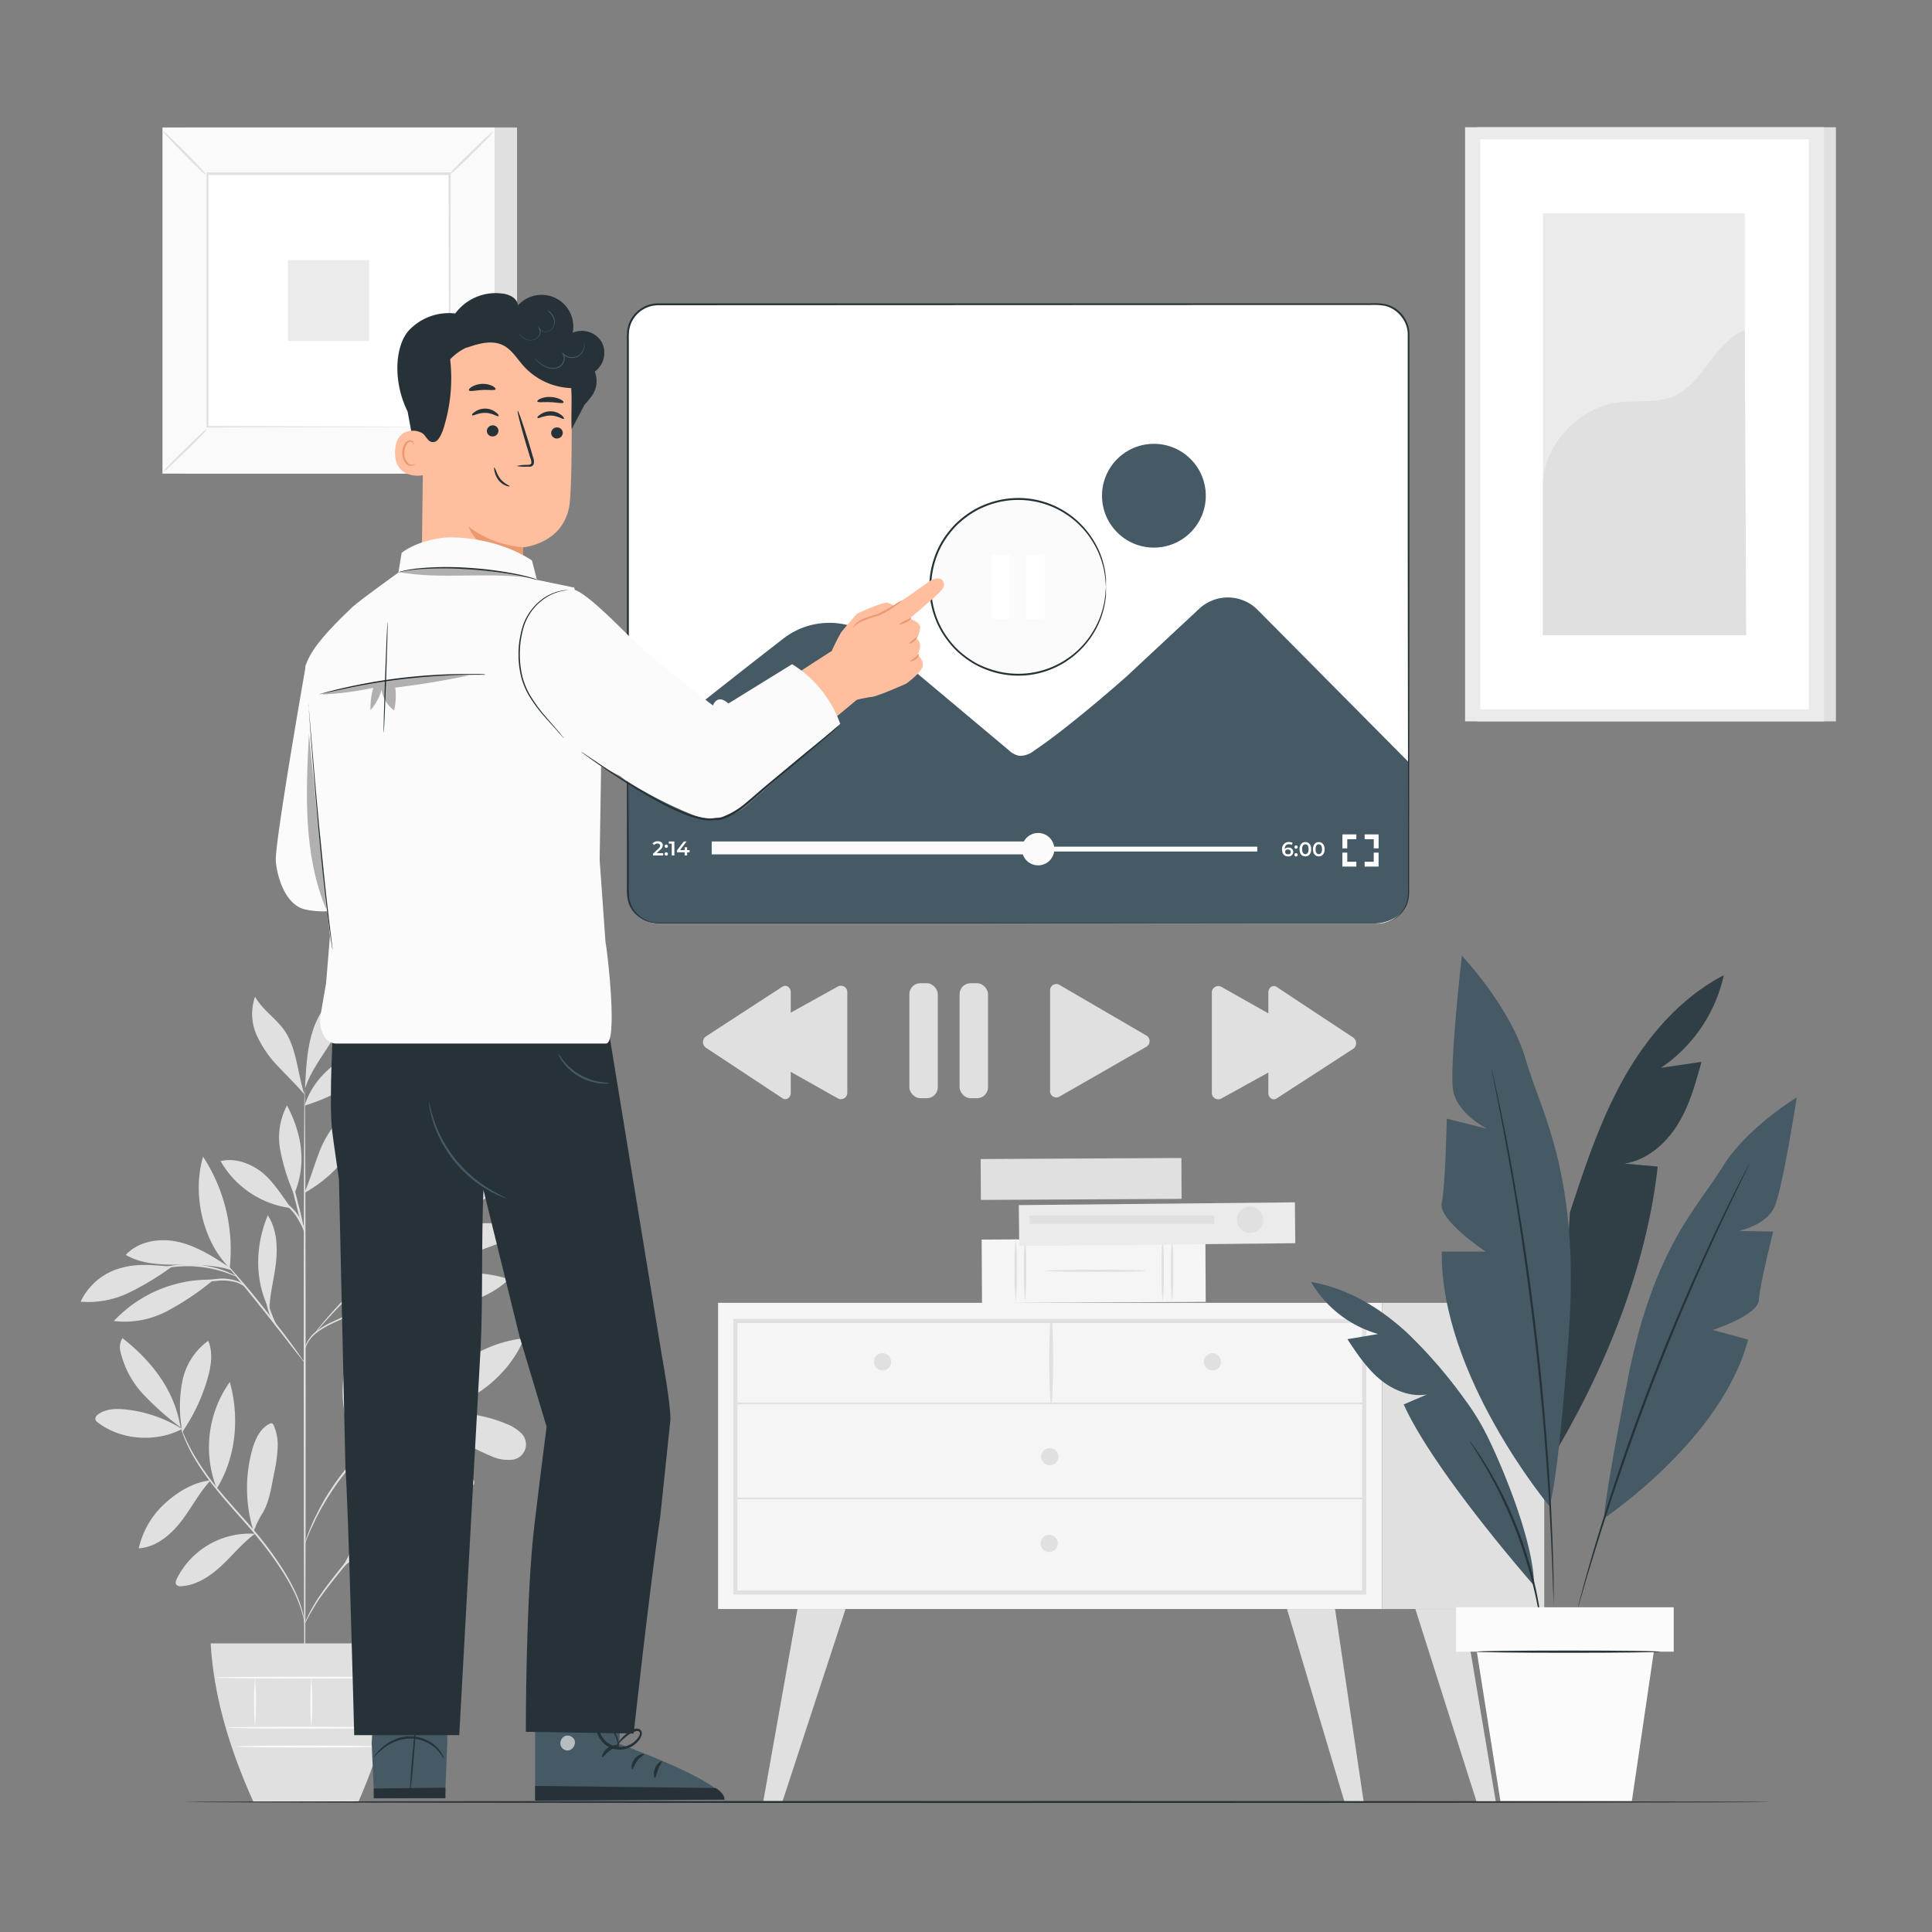 <svg xmlns="http://www.w3.org/2000/svg" viewBox="0 0 500 500"><rect x="0" y="0" width="500" height="500" fill="#808080" stroke="none"/><g id="freepik--background-complete--inject-62"><path d="M271.76,282.36V256.31a1.61,1.61,0,0,1,2.39-1.44L296.69,268a1.68,1.68,0,0,1,0,2.89l-22.54,12.93A1.61,1.61,0,0,1,271.76,282.36Z" style="fill:#e0e0e0"></path><path d="M313.62,282.85v-26a1.66,1.66,0,0,1,2.47-1.45l23.27,13.13a1.65,1.65,0,0,1,0,2.89L316.08,284.3A1.66,1.66,0,0,1,313.62,282.85Z" style="fill:#e0e0e0"></path><path d="M328.25,282.85v-26c0-1.27,1.16-2.07,2.11-1.45l19.87,13.13a1.8,1.8,0,0,1,0,2.89L330.35,284.3C329.41,284.91,328.25,284.11,328.25,282.85Z" style="fill:#e0e0e0"></path><path d="M219.28,256.81v26a1.65,1.65,0,0,1-2.47,1.44l-23.27-13.12a1.65,1.65,0,0,1,0-2.89l23.27-12.92A1.65,1.65,0,0,1,219.28,256.81Z" style="fill:#e0e0e0"></path><path d="M204.65,256.81v26c0,1.27-1.16,2.07-2.11,1.44l-19.88-13.12a1.81,1.81,0,0,1,0-2.89l19.88-12.92C203.49,254.75,204.65,255.54,204.65,256.81Z" style="fill:#e0e0e0"></path><rect x="235.34" y="254.45" width="7.36" height="29.77" rx="2.84" style="fill:#e0e0e0"></rect><rect x="248.34" y="254.45" width="7.36" height="29.77" rx="2.84" style="fill:#e0e0e0"></rect><rect x="382.25" y="32.93" width="92.89" height="153.76" style="fill:#e0e0e0"></rect><rect x="379.16" y="32.93" width="92.89" height="153.76" style="fill:#ebebeb"></rect><rect x="383.12" y="36.05" width="84.98" height="147.52" style="fill:#fff"></rect><rect x="399.3" y="55.22" width="52.25" height="109.18" style="fill:#ebebeb"></rect><path d="M399.3,125.77c-.13-10.2,9.05-20.16,19.14-21.58,4.82-.68,9.94.27,14.44-1.57,8-3.29,10.59-14,18.67-17.13l.37,78.91H399.3Z" style="fill:#e0e0e0"></path><rect x="47.87" y="32.99" width="85.94" height="89.58" style="fill:#e0e0e0"></rect><rect x="42.05" y="32.99" width="85.94" height="89.58" style="fill:#fafafa"></rect><path d="M128,122.6H42V33h86Zm-85.93,0H128V33H42.08Z" style="fill:#e0e0e0"></path><rect x="53.6" y="45.03" width="62.83" height="65.5" style="fill:#fff"></rect><path d="M53.6,111a10.92,10.92,0,0,1-1.55,1.8c-1,1.06-2.41,2.49-4,4s-3,2.94-4.11,3.93a10.67,10.67,0,0,1-1.81,1.51,9.09,9.09,0,0,1,1.54-1.8c1-1.06,2.41-2.49,4-4s3-3,4.11-3.94A9.71,9.71,0,0,1,53.6,111Z" style="fill:#e0e0e0"></path><path d="M116.43,110.8a10,10,0,0,1,1.8,1.55c1.06,1,2.5,2.42,4,4s3,3,3.93,4.1a10.29,10.29,0,0,1,1.52,1.82,10.06,10.06,0,0,1-1.8-1.54c-1.06-1-2.5-2.42-4.06-4s-3-3-3.93-4.11A9.56,9.56,0,0,1,116.43,110.8Z" style="fill:#e0e0e0"></path><path d="M116.26,45.21a10,10,0,0,1,1.55-1.8c1-1.06,2.41-2.5,4-4s3-3,4.11-3.93a9.89,9.89,0,0,1,1.82-1.52,9.91,9.91,0,0,1-1.55,1.8c-1,1.06-2.41,2.49-4,4.06s-3,2.95-4.11,3.93A9.56,9.56,0,0,1,116.26,45.21Z" style="fill:#e0e0e0"></path><path d="M53.43,45.37a10,10,0,0,1-1.8-1.55c-1.06-1-2.5-2.42-4.05-4s-2.95-3-3.93-4.1a9.06,9.06,0,0,1-1.51-1.82,10.53,10.53,0,0,1,1.79,1.55c1.06,1,2.5,2.41,4.06,4s2.95,3,3.93,4.11A9.56,9.56,0,0,1,53.43,45.37Z" style="fill:#e0e0e0"></path><path d="M116.26,110.53s0-.11,0-.32,0-.52,0-.91q0-1.23,0-3.54c0-3.1,0-7.62-.06-13.35,0-11.47-.07-27.81-.12-47.38l.24.25-62.65,0h0l.28-.28c0,24,0,46.53,0,65.5l-.24-.24,45.37.12,12.74.06,3.38,0,.87,0h0l-.84,0-3.33,0-12.69.07-45.52.12h-.24v-.24c0-19,0-41.46,0-65.5v-.28h.29l62.65,0h.24V45c0,19.63-.09,36-.12,47.54,0,5.71,0,10.2-.06,13.29,0,1.52,0,2.68,0,3.49,0,.38,0,.67,0,.89S116.26,110.53,116.26,110.53Z" style="fill:#e0e0e0"></path><rect x="74.53" y="67.3" width="20.97" height="20.97" style="fill:#ebebeb"></rect><rect x="185.84" y="337.17" width="171.82" height="79.24" style="fill:#f5f5f5"></rect><path d="M353.58,412.68H189.78V341.34h163.8Zm-162.73-1.07H352.51v-69.2H190.85Z" style="fill:#e0e0e0"></path><rect x="357.67" y="337.17" width="41.98" height="79.24" style="fill:#e0e0e0"></rect><path d="M190.31,363.42H353a.22.22,0,0,0,0-.44H190.31a.22.22,0,0,0,0,.44Z" style="fill:#e0e0e0"></path><path d="M272.21,363.2a179.82,179.82,0,0,0,.06-21.53.22.22,0,0,0-.44,0,177.76,177.76,0,0,0,.05,21.53.17.17,0,0,0,.33,0Z" style="fill:#e0e0e0"></path><path d="M316,352.44a2.22,2.22,0,1,1-2.22-2.22A2.21,2.21,0,0,1,316,352.44Z" style="fill:#e0e0e0"></path><path d="M230.61,352.44a2.22,2.22,0,1,1-2.22-2.22A2.21,2.21,0,0,1,230.61,352.44Z" style="fill:#e0e0e0"></path><path d="M273.9,377a2.22,2.22,0,1,1-2.22-2.22A2.22,2.22,0,0,1,273.9,377Z" style="fill:#e0e0e0"></path><polygon points="206.39 416.41 197.54 466.16 202.52 466.16 218.83 416.41 206.39 416.41" style="fill:#e0e0e0"></polygon><polygon points="345.51 416.41 352.91 466.25 347.93 466.25 333.07 416.41 345.51 416.41" style="fill:#e0e0e0"></polygon><polygon points="378.73 416.41 387.11 466.25 382.13 466.25 366.29 416.41 378.73 416.41" style="fill:#e0e0e0"></polygon><path d="M273.75,399.43a2.22,2.22,0,1,1-2.22-2.21A2.22,2.22,0,0,1,273.75,399.43Z" style="fill:#e0e0e0"></path><path d="M190.31,388H353a.22.22,0,0,0,0-.43H190.31a.22.22,0,0,0,0,.43Z" style="fill:#e0e0e0"></path><rect x="274.52" y="279.15" width="10.58" height="51.95" transform="translate(583.45 23.71) rotate(89.7)" style="fill:#e0e0e0"></rect><rect x="274.84" y="299.93" width="16.43" height="57.9" transform="translate(610.44 44.09) rotate(89.7)" style="fill:#f5f5f5"></rect><path d="M300.9,336.83a59.45,59.45,0,0,1-.28-8.21,59.54,59.54,0,0,1,.28-8.22,61.49,61.49,0,0,1,.28,8.22A61.4,61.4,0,0,1,300.9,336.83Z" style="fill:#e0e0e0"></path><path d="M303.33,336.83a59.45,59.45,0,0,1-.28-8.21,59.54,59.54,0,0,1,.28-8.22,61.49,61.49,0,0,1,.28,8.22A61.4,61.4,0,0,1,303.33,336.83Z" style="fill:#e0e0e0"></path><path d="M262.86,336.83a61.4,61.4,0,0,1-.28-8.21,61.49,61.49,0,0,1,.28-8.22,59.54,59.54,0,0,1,.28,8.22A59.45,59.45,0,0,1,262.86,336.83Z" style="fill:#e0e0e0"></path><path d="M265.29,336.83a61.4,61.4,0,0,1-.28-8.21,61.49,61.49,0,0,1,.28-8.22,59.54,59.54,0,0,1,.28,8.22A59.45,59.45,0,0,1,265.29,336.83Z" style="fill:#e0e0e0"></path><path d="M270.6,328.88c0-.16,5.84-.28,13-.28s13,.12,13,.28-5.84.29-13,.29S270.6,329,270.6,328.88Z" style="fill:#e0e0e0"></path><rect x="292.75" y="279.6" width="10.58" height="71.45" transform="matrix(0.01, 1, -1, 0.01, 611.79, 15.62)" style="fill:#ebebeb"></rect><path d="M323.57,319.11a3.42,3.42,0,1,1,3.37-3.42A3.4,3.4,0,0,1,323.57,319.11Z" style="fill:#e0e0e0"></path><rect x="289.31" y="291.77" width="2.11" height="47.83" transform="translate(606.05 25.32) rotate(90)" style="fill:#e0e0e0"></rect><path d="M47.13,369.83a34.32,34.32,0,0,0-14.74-5.07c-2.41-.25-5-.18-7,1.28a1.44,1.44,0,0,0-.72,1.27,1.54,1.54,0,0,0,.69.87c6,4.58,15.06,5.16,21.74,1.65" style="fill:#e0e0e0"></path><path d="M46.75,369.41A72.21,72.21,0,0,1,37.23,361a24.08,24.08,0,0,1-6-11,4.42,4.42,0,0,1,.47-3.69c7.58,5.92,13.54,13.59,15,23.1" style="fill:#e0e0e0"></path><path d="M47.05,369.77a34.26,34.26,0,0,1,.18-12.49A16.92,16.92,0,0,1,53.88,347c1.32,3.07.75,6.6-.17,9.8a47.75,47.75,0,0,1-6.6,13.9" style="fill:#e0e0e0"></path><path d="M54.49,383.1c-4.52.55-8.45,2.93-11.82,6a22.38,22.38,0,0,0-6.76,11.61c4.43-.28,8.19-3.4,10.91-6.9s4.61-7.34,7.61-10.62" style="fill:#e0e0e0"></path><path d="M56.1,385.23a29.18,29.18,0,0,1,3.37-27.57c2.57,9.15,1.63,19.49-3.37,27.57" style="fill:#e0e0e0"></path><path d="M65.93,396.94a21.07,21.07,0,0,0-20.15,11.6c-.25.5-.47,1.13-.14,1.58a1.5,1.5,0,0,0,1.34.39c4-.26,7.49-2.65,10.4-5.37s5.43-5.86,8.64-8.22" style="fill:#e0e0e0"></path><path d="M65.62,396.3a37.58,37.58,0,0,1-.38-21c.74-2.7,2-5.54,4.48-6.81a.92.92,0,0,1,.68-.12.9.9,0,0,1,.44.5,12.78,12.78,0,0,1,1,6A38.16,38.16,0,0,1,71,381c-.79,3.72-1.21,7.72-3.25,10.93a22.16,22.16,0,0,0-1.29,2.4c-.39.82-.39,1.11-.75,1.75" style="fill:#e0e0e0"></path><path d="M91.63,400.17c-1.92-7.33.12-16.22,4.74-22.23.34-.44.79-.91,1.35-.86.85.08,1.07,1.21,1,2.07a40.06,40.06,0,0,1-7.12,21" style="fill:#e0e0e0"></path><path d="M94,401.78a32.36,32.36,0,0,0,26.53-5.4,21.48,21.48,0,0,0-14.36-1.76c-4.8,1.1-9.18,3.24-12.17,7.16" style="fill:#e0e0e0"></path><path d="M96,396.9c5-8.14,14.55-13.45,24.08-13.93-1.1,3.88-4.28,6.89-7.88,8.71s-7.6,2.61-11.56,3.38c-1.54.3-3.65.63-4.64,1.84" style="fill:#e0e0e0"></path><path d="M92.13,373.21a70.06,70.06,0,0,0,3.08-14.1c.37-4.81-.32-9.83-2.81-13.95-4.66,9-5.13,19.55-.41,28.53" style="fill:#e0e0e0"></path><path d="M107.82,365.28c5.45-9.9,16.56-17.81,27.81-18.92-4.34,10.8-16.17,19.15-27.81,18.92" style="fill:#e0e0e0"></path><path d="M104.39,367.22c8.13,1.24,15,6.43,22.64,9.58a10.29,10.29,0,0,0,5.12,1,4,4,0,0,0,2.51-7.09,10.81,10.81,0,0,0-3.72-2.26c-8.27-3.44-17.14-3.53-25.85-1.44" style="fill:#e0e0e0"></path><path d="M99.69,372.92c1.84.53,2.46,1.48,3.92,2.72a42.26,42.26,0,0,0,17.17,8.82c.66.16,1.52.23,1.85-.36s-.08-1.15-.45-1.61a23.67,23.67,0,0,0-10.37-7c-4-1.47-7.39-3.25-12.12-2.87" style="fill:#e0e0e0"></path><path d="M94.38,338.49A32.49,32.49,0,0,0,119.29,347a1.7,1.7,0,0,0,1.14-.41c.63-.68-.13-1.73-.86-2.3-7.32-5.71-16.2-8.08-25.19-5.77" style="fill:#e0e0e0"></path><path d="M100.67,336.19a34.75,34.75,0,0,1,31.09-5.13A24.68,24.68,0,0,1,117,337.57a46.82,46.82,0,0,1-16.28-1.38" style="fill:#e0e0e0"></path><path d="M98.17,320.37c-.72-7.31-.25-13.08-.76-20.43,0-.58-.17-1.29-.72-1.5-.76-.3-1.4.64-1.65,1.42a23.46,23.46,0,0,0,3.12,20.35" style="fill:#e0e0e0"></path><path d="M97.64,321.18a43,43,0,0,0,12.12-11.77c2.39-3.27,4.41-7.2,3.86-11.21a11.58,11.58,0,0,0-8.74,4.34,24.4,24.4,0,0,0-4.45,9c-1,3.21-1.65,6.52-2.79,9.68" style="fill:#e0e0e0"></path><path d="M109.54,317.87a97.54,97.54,0,0,0,29.81-17.57c-3.56-1.43-7.64-.58-11.2.86a35.27,35.27,0,0,0-18.76,16.64" style="fill:#e0e0e0"></path><path d="M101,325.18c5.5.6,11.09,1,16.55.08s10.44-3,15.45-5.13a1.83,1.83,0,0,0,1-.8,1.2,1.2,0,0,0-.37-1.32,3.21,3.21,0,0,0-1.32-.62c-5.45-1.52-11.34-.81-16.7,1A78,78,0,0,0,101,325.18" style="fill:#e0e0e0"></path><path d="M69.57,338.74c-3.75-7.57-3.51-16.42-.27-24.23,2.29,3.48,2.57,7.91,2.15,12.05s-1.68,8.4-1.76,12.56" style="fill:#e0e0e0"></path><path d="M54.58,331.18a33.82,33.82,0,0,0-25.12,10.7,23.48,23.48,0,0,0,13.75-2.55A69.69,69.69,0,0,0,55,331.44" style="fill:#e0e0e0"></path><path d="M44.49,327.81c-4.58-.37-9-.94-13.4.41a16.1,16.1,0,0,0-10.22,8.66,24.17,24.17,0,0,0,12.57-2.37,72.44,72.44,0,0,0,11.05-6.7" style="fill:#e0e0e0"></path><path d="M59.42,328c-4.12-2.7-8.36-5.45-13.16-6.57s-10.37-.29-13.72,3.33c3.89,2.28,8.61,2.55,13.11,2.54s10-.05,14.29,1.45" style="fill:#e0e0e0"></path><path d="M59.45,328.18c-7.06-6.92-9.73-19.36-6.89-28.83a44,44,0,0,1,6.89,28.83" style="fill:#e0e0e0"></path><path d="M78.84,308.56c1.33-3.09,2.26-6.34,3.45-9.48a27.32,27.32,0,0,1,4.94-8.75A13,13,0,0,1,96,285.81,35.17,35.17,0,0,1,79,308.61" style="fill:#e0e0e0"></path><path d="M75.33,312.65c-2.2-3-4.75-7.14-7.73-9.4s-6.87-3.63-10.51-2.76a24.46,24.46,0,0,0,18.24,12.16" style="fill:#e0e0e0"></path><path d="M76,308.81a52.21,52.21,0,0,1-3.48-11.26,17.62,17.62,0,0,1,1.76-11.46c3.87,7.32,5.12,15.17,1.92,22.81" style="fill:#e0e0e0"></path><path d="M78.87,286.09c2.19-7.25,8.84-12.59,16-15a5.88,5.88,0,0,1,2.8-.42,2.42,2.42,0,0,1,2.07,1.72c.26,1.24-.76,2.34-1.71,3.16a54.41,54.41,0,0,1-19.17,10.58" style="fill:#e0e0e0"></path><path d="M79,280.16c.28-4.68.57-9.42,2.09-13.85s4.46-8.59,8.72-10.53c.73,4.72-1.36,9.42-3.87,13.49s-5.54,7.9-7,12.43" style="fill:#e0e0e0"></path><path d="M78.84,283.38c-1.82-5.29-2-12-5.17-16.61-2.21-3.22-5.76-5.41-7.66-8.82a13.44,13.44,0,0,0,.44,10,29.13,29.13,0,0,0,5.86,8.38c2.34,2.5,4.35,4.38,6.53,7" style="fill:#e0e0e0"></path><path d="M78.87,439.06c-.14,0-.26-35.27-.27-78.76s.1-78.76.24-78.76.26,35.26.27,78.76S79,439.06,78.87,439.06Z" style="fill:#e0e0e0"></path><path d="M109.69,333.42a6.86,6.86,0,0,1-1.33.5l-3.65,1.23c-3.07,1.05-7.3,2.57-11.89,4.45s-8.82,3.53-11.26,5.64a8.19,8.19,0,0,0-2.26,3c-.35.82-.42,1.33-.46,1.32s0-.13,0-.37a5.46,5.46,0,0,1,.26-1A8.1,8.1,0,0,1,81.32,345a19.61,19.61,0,0,1,4.89-3c2-.92,4.12-1.87,6.42-2.81,4.6-1.89,8.86-3.36,12-4.32,1.56-.49,2.83-.84,3.71-1.08A8.16,8.16,0,0,1,109.69,333.42Z" style="fill:#e0e0e0"></path><path d="M119.79,308.61a2.72,2.72,0,0,1-.37.4l-1.13,1.06-4.23,3.84L100,326.43c-5.49,4.88-10.23,9.55-13.52,13.07-1.64,1.75-2.94,3.21-3.82,4.22l-1,1.17c-.23.26-.36.4-.38.39a2,2,0,0,1,.31-.46c.21-.28.52-.7.94-1.23.84-1,2.1-2.55,3.72-4.34a178.61,178.61,0,0,1,13.44-13.2c5.51-4.88,10.52-9.26,14.16-12.41l4.34-3.72,1.19-1A2.77,2.77,0,0,1,119.79,308.61Z" style="fill:#e0e0e0"></path><path d="M94.08,331.4c-.15-.07,1-2.72,2.14-6.06s1.7-6.18,1.84-6.15a20.5,20.5,0,0,1-1.35,6.31A42.75,42.75,0,0,1,95,329.74,7.16,7.16,0,0,1,94.08,331.4Z" style="fill:#e0e0e0"></path><path d="M78.9,352.74a7.55,7.55,0,0,1-.84-1L75.89,349c-1.82-2.35-4.33-5.6-7.15-9.15s-5.42-6.75-7.3-9.05c-.88-1.1-1.62-2-2.21-2.74a7,7,0,0,1-.77-1.05,6.22,6.22,0,0,1,.92.92c.56.61,1.36,1.51,2.34,2.64,2,2.25,4.59,5.4,7.41,9s5.3,6.84,7.05,9.25c.87,1.21,1.57,2.19,2,2.88A5.88,5.88,0,0,1,78.9,352.74Z" style="fill:#e0e0e0"></path><path d="M72.15,344.07a12.28,12.28,0,0,1-2.83-5.3,15.28,15.28,0,0,1-.65-5.35l.23,0c-.1.41-.18.63-.22.62s0-.24,0-.65h.22a24.58,24.58,0,0,0,.9,5.2A39.63,39.63,0,0,0,72.15,344.07Z" style="fill:#e0e0e0"></path><path d="M63.42,333.09a8.84,8.84,0,0,0-2-1.15,13.2,13.2,0,0,0-5.49-.43,34.38,34.38,0,0,0-5.53.89,16.4,16.4,0,0,1-2.27.55,7.87,7.87,0,0,1,2.18-.9A25.36,25.36,0,0,1,55.92,331a12,12,0,0,1,5.66.61A3.43,3.43,0,0,1,63.42,333.09Z" style="fill:#e0e0e0"></path><path d="M61.36,330.43c0,.08-1.16-.46-3-1.1a31.28,31.28,0,0,0-7.56-1.55,30.64,30.64,0,0,0-7.7.39c-2,.35-3.14.71-3.16.63s.27-.16.8-.34a19.72,19.72,0,0,1,2.29-.65A27.05,27.05,0,0,1,58.45,329a20.28,20.28,0,0,1,2.16,1A3.23,3.23,0,0,1,61.36,330.43Z" style="fill:#e0e0e0"></path><path d="M78.84,319.19a61.41,61.41,0,0,1-2.21-7.67,63.85,63.85,0,0,1-1.72-7.8,60.77,60.77,0,0,1,2.21,7.67A63,63,0,0,1,78.84,319.19Z" style="fill:#e0e0e0"></path><path d="M79,319.19a37,37,0,0,0-2.45-4.6,20.67,20.67,0,0,0-3.6-3.71,3.27,3.27,0,0,1,1.39.71A11.57,11.57,0,0,1,77,314.3,10.25,10.25,0,0,1,79,319.19Z" style="fill:#e0e0e0"></path><path d="M78.87,420.26c-.05,0-.16-.85-.55-2.34A34.14,34.14,0,0,0,76,411.81c-2.44-5-6.87-11.29-12.5-17.62-2.8-3.18-5.5-6.19-7.8-9.07a62.75,62.75,0,0,1-5.58-8.05,37.27,37.27,0,0,1-2.81-6c-.26-.73-.45-1.31-.56-1.7a2.63,2.63,0,0,1-.14-.61s.3.81.88,2.24a43.93,43.93,0,0,0,2.94,5.86A68,68,0,0,0,56,384.82c2.31,2.85,5,5.84,7.82,9,5.65,6.34,10.07,12.73,12.44,17.79a30.32,30.32,0,0,1,2.23,6.22c.16.76.27,1.36.31,1.77A2.62,2.62,0,0,1,78.87,420.26Z" style="fill:#e0e0e0"></path><path d="M106.72,388.81a16.74,16.74,0,0,1-1.46.82,31,31,0,0,0-3.79,2.5,43.22,43.22,0,0,0-5,4.53c-1.74,1.85-3.54,4-5.37,6.28-3.67,4.6-7.1,8.67-9.16,11.93-1,1.61-1.8,3-2.29,3.92a12.8,12.8,0,0,1-.81,1.47,1.48,1.48,0,0,1,.14-.41c.11-.27.25-.66.49-1.15a37.19,37.19,0,0,1,2.17-4c2-3.33,5.4-7.45,9.06-12.05,1.84-2.3,3.66-4.44,5.43-6.28a40.53,40.53,0,0,1,5.1-4.5,27.48,27.48,0,0,1,3.91-2.39c.48-.24.88-.39,1.14-.5S106.71,388.79,106.72,388.81Z" style="fill:#e0e0e0"></path><path d="M107.26,399a21.3,21.3,0,0,1-3.08.45,40,40,0,0,0-7.32,1.44,22.05,22.05,0,0,0-6.55,3.44c-1.51,1.16-2.22,2.13-2.29,2.07a2.49,2.49,0,0,1,.46-.71,11.35,11.35,0,0,1,1.61-1.64,19.83,19.83,0,0,1,6.62-3.65,33.78,33.78,0,0,1,7.43-1.31A16.54,16.54,0,0,1,107.26,399Z" style="fill:#e0e0e0"></path><path d="M88.92,405.29c-.16-.09,1.23-2.21,2.31-5.07s1.25-5.41,1.43-5.38a4.9,4.9,0,0,1,0,1.66,18,18,0,0,1-.9,3.89A19.1,19.1,0,0,1,89.92,404C89.37,404.83,89,405.33,88.92,405.29Z" style="fill:#e0e0e0"></path><path d="M115.74,361.41a2,2,0,0,1-.49.26l-1.45.66c-.64.27-1.41.62-2.28,1.08s-1.89.91-3,1.55l-1.68,1c-.58.34-1.16.74-1.77,1.12-1.24.75-2.49,1.68-3.81,2.63a65,65,0,0,0-14.68,15.18c-.9,1.36-1.78,2.63-2.49,3.9-.37.63-.74,1.22-1.06,1.81l-.9,1.72c-.6,1.08-1,2.11-1.45,3s-.74,1.66-1,2.31-.45,1.08-.61,1.47a2.59,2.59,0,0,1-.25.5A3.27,3.27,0,0,1,79,399l.52-1.51c.23-.65.52-1.45.92-2.35s.81-1.95,1.39-3l.87-1.75c.31-.6.69-1.2,1-1.83.7-1.29,1.58-2.58,2.48-3.95A62.94,62.94,0,0,1,101,369.28c1.34-.94,2.6-1.86,3.86-2.6.62-.38,1.21-.78,1.8-1.11l1.71-.93c1.08-.62,2.11-1.06,3-1.49s1.67-.75,2.32-1l1.49-.57A1.89,1.89,0,0,1,115.74,361.41Z" style="fill:#e0e0e0"></path><path d="M93.7,376.18a3.49,3.49,0,0,1,1.21-1.81,7.64,7.64,0,0,1,4.88-1.87,13.37,13.37,0,0,1,5.14,1,7.34,7.34,0,0,1,1.95.95,12,12,0,0,1-2.07-.61,15.71,15.71,0,0,0-5-.83,7.9,7.9,0,0,0-4.66,1.64A14.18,14.18,0,0,0,93.7,376.18Z" style="fill:#e0e0e0"></path><path d="M90.4,379.58a18.16,18.16,0,0,0,1.39-4.51,17.9,17.9,0,0,0-.31-4.71c.06,0,.33.45.57,1.31a9.37,9.37,0,0,1,.25,3.45,9.09,9.09,0,0,1-1,3.31C90.83,379.21,90.45,379.61,90.4,379.58Z" style="fill:#e0e0e0"></path><path d="M54.52,425.31c.76,13.48,4.82,27.19,11.06,41H92.75c6-13.72,9.74-27.4,10.41-41Z" style="fill:#e0e0e0"></path><path d="M98.75,447.12c0,.14-8.94.26-20,.26s-20-.12-20-.26,9-.25,20-.25S98.75,447,98.75,447.12Z" style="fill:#fafafa"></path><path d="M98.15,452c0,.14-8.39.26-18.73.26S60.7,452.14,60.7,452s8.38-.25,18.72-.25S98.15,451.86,98.15,452Z" style="fill:#fafafa"></path><path d="M66,434.16a75.49,75.49,0,0,1,0,12.52,78.5,78.5,0,0,1,0-12.52Z" style="fill:#fafafa"></path><path d="M80.58,434.16a84.11,84.11,0,0,1,0,13,80.88,80.88,0,0,1,0-13Z" style="fill:#fafafa"></path><path d="M94.24,434.05a87.51,87.51,0,0,1,0,13.22,84.15,84.15,0,0,1,0-13.22Z" style="fill:#fafafa"></path><path d="M102.29,434.16c0,.14-10.49.26-23.42.26s-23.43-.12-23.43-.26,10.49-.25,23.43-.25S102.29,434,102.29,434.16Z" style="fill:#fafafa"></path></g><g id="freepik--Floor--inject-62"><path d="M458.34,466.35c0,.15-91.94.26-205.33.26s-205.35-.11-205.35-.26,91.92-.26,205.35-.26S458.34,466.21,458.34,466.35Z" style="fill:#263238"></path></g><g id="freepik--Screen--inject-62"><rect x="162.47" y="78.76" width="202" height="160.27" rx="7.87" style="fill:#fff"></rect><path d="M325.48,157.84a10.86,10.86,0,0,0-15.11-.31l-18.9,17.61S277,188,267.64,194.26a5.85,5.85,0,0,1-3.8,1.35,5.28,5.28,0,0,1-2.77-1.46l-24.91-20.89-9.08-7.56a19.42,19.42,0,0,0-24.33-.45c-18.63,14.4-40,31.64-40,31.64l-.24,35.53c0,3.64,3.88,6.61,8.7,6.61H355.29c5.07,0,9.18-3.11,9.18-6.94V197.15Z" style="fill:#455a64"></path><circle cx="298.63" cy="128.29" r="13.43" transform="translate(-3.25 248.74) rotate(-45)" style="fill:#455a64"></circle><path d="M356.6,239l.46,0a8.12,8.12,0,0,0,1.36-.21,7.86,7.86,0,0,0,4.39-2.89,7.57,7.57,0,0,0,1.5-3.59,14.07,14.07,0,0,0,.09-2.28c0-.8,0-1.63,0-2.49q0-5.21,0-12c0-18-.05-44-.08-76.19,0-16.08,0-33.7,0-52.61a7.63,7.63,0,0,0-6-7.61,16.34,16.34,0,0,0-3.59-.19h-46L170.36,79a7.64,7.64,0,0,0-7,4.6,7.88,7.88,0,0,0-.56,2.13,20.85,20.85,0,0,0-.06,2.25v57.91c0,23.15,0,45.48,0,66.74V228.4a37.43,37.43,0,0,0,.08,3.84,7.36,7.36,0,0,0,1.39,3.42,7.65,7.65,0,0,0,6.37,3.14l29.32,0,52.61,0,76.19.08,20.71,0,5.39,0c1.21,0,1.83,0,1.83,0l-1.83,0-5.39,0-20.71,0-76.19.09-52.61,0H170.55a8.12,8.12,0,0,1-6.75-3.33,7.84,7.84,0,0,1-1.47-3.63c-.16-1.33-.06-2.59-.09-3.9q0-7.77,0-15.75c0-21.26,0-43.59,0-66.74q0-17.35,0-35.3V88a22.49,22.49,0,0,1,.06-2.31,8.84,8.84,0,0,1,.6-2.27,8.17,8.17,0,0,1,7.49-4.92l138.36,0h46a17,17,0,0,1,3.69.2,8.07,8.07,0,0,1,6.32,8c0,18.91,0,36.53,0,52.61,0,32.16-.06,58.19-.08,76.19q0,6.75,0,12c0,.86,0,1.69,0,2.49a14.39,14.39,0,0,1-.1,2.3,7.89,7.89,0,0,1-6,6.51,6.82,6.82,0,0,1-1.36.18Z" style="fill:#263238"></path><path d="M171.63,220.82v.57H169v-.45l1.44-1.36c.35-.34.41-.55.41-.75s-.23-.53-.67-.53a1,1,0,0,0-.85.38l-.47-.36a1.66,1.66,0,0,1,1.37-.6c.79,0,1.3.4,1.3,1a1.45,1.45,0,0,1-.6,1.14l-1,.92Z" style="fill:#fff"></path><path d="M172,219a.43.43,0,1,1,.43.43A.42.42,0,0,1,172,219Zm0,2a.43.43,0,1,1,.43.43A.42.42,0,0,1,172,221Z" style="fill:#fff"></path><path d="M174.53,217.77v3.62h-.68v-3.06h-.76v-.56Z" style="fill:#fff"></path><path d="M178.47,220.57h-.64v.82h-.65v-.82h-2v-.47l1.79-2.33h.72L176,220h1.19v-.73h.63V220h.64Z" style="fill:#fff"></path><rect x="184.39" y="219.12" width="140.99" height="1.25" style="fill:#fff"></rect><rect x="184.19" y="217.77" width="85.9" height="3.34" style="fill:#FBFBFB"></rect><path d="M272.86,219.75a4.19,4.19,0,1,1-4.19-4.18A4.19,4.19,0,0,1,272.86,219.75Z" style="fill:#FBFBFB"></path><path d="M334.7,220.47a1.2,1.2,0,0,1-1.32,1.17c-1,0-1.57-.63-1.57-1.8a1.71,1.71,0,0,1,1.77-1.92,1.76,1.76,0,0,1,.95.23l-.24.51a1.25,1.25,0,0,0-.69-.18c-.68,0-1.11.43-1.11,1.25h0a1.22,1.22,0,0,1,1-.37A1.13,1.13,0,0,1,334.7,220.47Zm-.65,0c0-.38-.29-.62-.73-.62a.66.66,0,0,0-.73.62c0,.35.27.61.75.61S334.05,220.88,334.05,220.5Z" style="fill:#fff"></path><path d="M335,219.23a.41.41,0,0,1,.42-.43.42.42,0,0,1,.43.43.43.43,0,0,1-.43.43A.42.42,0,0,1,335,219.23Zm0,2a.41.41,0,0,1,.42-.43.42.42,0,0,1,.43.43.43.43,0,0,1-.43.43A.42.42,0,0,1,335,221.2Z" style="fill:#fff"></path><path d="M336.31,219.78c0-1.19.65-1.86,1.51-1.86s1.52.67,1.52,1.86-.65,1.86-1.52,1.86S336.31,221,336.31,219.78Zm2.35,0c0-.87-.34-1.28-.84-1.28s-.83.41-.83,1.28.34,1.28.83,1.28S338.66,220.65,338.66,219.78Z" style="fill:#fff"></path><path d="M339.79,219.78c0-1.19.65-1.86,1.51-1.86s1.52.67,1.52,1.86-.66,1.86-1.52,1.86S339.79,221,339.79,219.78Zm2.35,0c0-.87-.34-1.28-.84-1.28s-.83.41-.83,1.28.34,1.28.83,1.28S342.14,220.65,342.14,219.78Z" style="fill:#fff"></path><polygon points="348.67 219.56 347.42 219.56 347.42 215.94 351.02 215.94 351.02 217.19 348.67 217.19 348.67 219.56" style="fill:#fff"></polygon><polygon points="351.02 224.27 347.41 224.27 347.41 220.66 348.67 220.66 348.67 223.02 351.02 223.02 351.02 224.27" style="fill:#fff"></polygon><polygon points="356.78 224.27 353.17 224.27 353.17 223.02 355.52 223.02 355.52 220.66 356.78 220.66 356.78 224.27" style="fill:#fff"></polygon><polygon points="356.78 219.55 355.53 219.55 355.53 217.19 353.17 217.19 353.17 215.94 356.78 215.94 356.78 219.55" style="fill:#fff"></polygon></g><g id="freepik--Button--inject-62"><circle cx="263.47" cy="151.88" r="22.75" transform="translate(71.62 387.84) rotate(-80.85)" style="fill:#FBFBFB"></circle><path d="M286.23,151.88a1.61,1.61,0,0,1-.05-.37c0-.27-.05-.62-.08-1.08l-.05-.79c0-.29-.1-.61-.15-.95a17.12,17.12,0,0,0-.48-2.34,22,22,0,0,0-2.54-6,22.56,22.56,0,0,0-27.08-9.6,23.78,23.78,0,0,0-2.93,1.3,23.05,23.05,0,0,0-2.76,1.77,25,25,0,0,0-2.55,2.17,26.48,26.48,0,0,0-2.21,2.61,21.86,21.86,0,0,0-3.21,6.2,24.1,24.1,0,0,0-1.16,7.1,23.78,23.78,0,0,0,1.16,7.1,21.61,21.61,0,0,0,3.21,6.2,20.77,20.77,0,0,0,4.76,4.78,23.05,23.05,0,0,0,2.76,1.77A22.3,22.3,0,0,0,255.8,173a22.47,22.47,0,0,0,21.33-3.2,22.35,22.35,0,0,0,5.75-6.4,21.84,21.84,0,0,0,2.54-6,17.12,17.12,0,0,0,.48-2.34c.05-.34.11-.66.15-.95s0-.55.05-.79c0-.46.06-.81.08-1.08a1.49,1.49,0,0,1,.05-.37,3.39,3.39,0,0,1,0,.37q0,.41,0,1.08c0,.24,0,.51,0,.8s-.08.61-.13,1a17.12,17.12,0,0,1-.44,2.37,21.3,21.3,0,0,1-2.48,6.11,22.89,22.89,0,0,1-15.42,10.87,23,23,0,0,1-12.07-1,23.37,23.37,0,0,1-3-1.32,22.88,22.88,0,0,1-2.83-1.8,25.77,25.77,0,0,1-2.61-2.22,25.17,25.17,0,0,1-2.26-2.66,22.22,22.22,0,0,1-3.29-6.34,22.74,22.74,0,0,1,0-14.52,22.09,22.09,0,0,1,3.29-6.34,25.17,25.17,0,0,1,2.26-2.66,25.77,25.77,0,0,1,2.61-2.22,22.88,22.88,0,0,1,2.83-1.8,23.37,23.37,0,0,1,3-1.32,23,23,0,0,1,12.07-1,22.89,22.89,0,0,1,15.42,10.87,21.18,21.18,0,0,1,2.48,6.11,16.85,16.85,0,0,1,.44,2.37c.05.34.1.66.13,1s0,.55,0,.8q0,.67,0,1.08A3.49,3.49,0,0,1,286.23,151.88Z" style="fill:#263238"></path><rect x="256.64" y="143.61" width="4.79" height="16.54" style="fill:#fff"></rect><rect x="265.51" y="143.61" width="4.79" height="16.54" style="fill:#fff"></rect></g><g id="freepik--Plant--inject-62"><path d="M446.1,252.4C435,258.17,426.42,268.1,420.28,279s-10.09,22.93-14,34.84l-3.43,61.43c13-22,23.35-47.95,26.16-73.36l-8.62-.77c5.78-.88,10.63-5.07,13.72-10s4.68-10.69,6.23-16.33l-10.52,1.56A39,39,0,0,0,446.1,252.4Z" style="fill:#455a64"></path><g style="opacity:0.3"><path d="M446.1,252.4C435,258.17,426.42,268.1,420.28,279s-10.09,22.93-14,34.84l-3.43,61.43c13-22,23.35-47.95,26.16-73.36l-8.62-.77c5.78-.88,10.63-5.07,13.72-10s4.68-10.69,6.23-16.33l-10.52,1.56A39,39,0,0,0,446.1,252.4Z"></path></g><path d="M400.92,389.7s-28.12-33.65-27.8-65.79h11.36s-12.33-8.11-11.36-12.65,1.3-21.75,1.3-21.75l10.39,2.6s-7.79-3.9-8.76-10.06,2.27-34.73,2.27-34.73,12.66,13.31,16.55,26.94S409,303.79,406,345.34,400.92,389.7,400.92,389.7Z" style="fill:#455a64"></path><path d="M415.18,392.88s30.46-20.29,37.23-46.2l-9.13-2.48s11.7-3.83,11.9-7.69,3.72-17.77,3.72-17.77l-8.92-.19s7.11-1.42,9.24-6.17S465,284,465,284s-13.09,7.93-19.21,18S428,322.66,421.31,356.71,415.18,392.88,415.18,392.88Z" style="fill:#455a64"></path><path d="M386,276.66a2.24,2.24,0,0,1,.1.35c.07.27.15.61.25,1,.21.95.52,2.29.9,4s.84,3.86,1.34,6.34,1.08,5.29,1.66,8.41c1.2,6.24,2.47,13.7,3.78,22s2.54,17.46,3.67,27.09,1.95,18.84,2.61,27.22,1.09,15.93,1.33,22.29c.16,3.17.23,6,.31,8.57s.13,4.69.14,6.47,0,3.12,0,4.09c0,.45,0,.8,0,1.07a1.41,1.41,0,0,1,0,.36,2,2,0,0,1,0-.36c0-.27,0-.62-.05-1.07,0-1-.08-2.34-.14-4.08s-.13-3.95-.24-6.47-.21-5.39-.4-8.56c-.3-6.35-.8-13.9-1.45-22.27s-1.56-17.56-2.66-27.2-2.38-18.77-3.61-27.07-2.51-15.77-3.67-22c-.54-3.13-1.1-5.95-1.57-8.43s-.89-4.61-1.24-6.35-.61-3.06-.79-4c-.08-.43-.15-.78-.19-1A1.93,1.93,0,0,1,386,276.66Z" style="fill:#263238"></path><path d="M397,410.32s-25.73-29.2-33.72-46.85l6-2.58c-4.37.72-8.85-1.16-12.24-4s-5.88-6.61-8.33-10.31l7.95-1.34a29.54,29.54,0,0,1-17.36-13.45c9.38,1.54,17.86,6.69,24.85,13.13a123.58,123.58,0,0,1,15.06,17.45,60,60,0,0,1,5.85,9.61C389.43,380.91,397,399.59,397,410.32Z" style="fill:#455a64"></path><path d="M452.82,301a1.18,1.18,0,0,1-.12.3l-.39.85-1.56,3.24c-1.38,2.81-3.33,6.88-5.69,11.94-4.74,10.12-11,24.25-17.12,40.14s-11,30.55-14.34,41.22c-1.66,5.34-3,9.67-3.83,12.67-.43,1.46-.78,2.62-1,3.45-.12.36-.21.66-.28.89a1.44,1.44,0,0,1-.12.3,1.21,1.21,0,0,1,.06-.31c.06-.24.13-.54.23-.91.22-.84.52-2,.92-3.48.8-3,2-7.37,3.64-12.73,3.21-10.7,8.05-25.39,14.2-41.31s12.45-30,17.28-40.1c2.42-5,4.42-9.1,5.86-11.87l1.66-3.19c.19-.34.33-.61.45-.83A1.34,1.34,0,0,1,452.82,301Z" style="fill:#263238"></path><path d="M399.2,422.83a2.21,2.21,0,0,1-.13-.54l-.25-1.55c-.2-1.34-.54-3.29-1-5.67s-1.13-5.21-2-8.32-1.94-6.46-3.24-9.94-2.75-6.71-4.14-9.61-2.79-5.44-4-7.54-2.25-3.78-3-4.93l-.83-1.33c-.19-.31-.28-.47-.26-.49a2.3,2.3,0,0,1,.35.43l.93,1.27c.8,1.1,1.88,2.76,3.15,4.84s2.69,4.63,4.15,7.52,2.87,6.15,4.2,9.63,2.37,6.89,3.21,10,1.45,6,1.86,8.38.7,4.36.83,5.72c.06.63.11,1.14.15,1.57A1.77,1.77,0,0,1,399.2,422.83Z" style="fill:#263238"></path><rect x="376.84" y="415.96" width="56.32" height="11.49" style="fill:#FBFBFB"></rect><polygon points="382.2 427.45 388.3 466.09 422.33 466.09 428.01 427.45 382.2 427.45" style="fill:#FBFBFB"></polygon><path d="M429.71,427.45c0,.16-10.66.29-23.8.29s-23.8-.13-23.8-.29,10.66-.29,23.8-.29S429.71,427.29,429.71,427.45Z" style="fill:#263238"></path></g><g id="freepik--Character--inject-62"><path d="M138.49,442.25V466l49-.23c-.35-4.82-27.22-14.45-27.22-14.45l.53-9.11Z" style="fill:#455a64"></path><g style="opacity:0.6"><path d="M146.41,449.21a2.07,2.07,0,0,0-1.34,2.37,1.91,1.91,0,0,0,2.26,1.4,2.18,2.18,0,0,0,1.41-2.52,2,2,0,0,0-2.51-1.19" style="fill:#fff"></path></g><path d="M138.49,466v-3.8l46.75.54s2.44,1.44,2.21,3Z" style="fill:#263238"></path><path d="M160.23,451.82c0,.25-1.2.38-2.35,1.19s-1.77,1.85-2,1.76.11-1.53,1.53-2.48S160.27,451.59,160.23,451.82Z" style="fill:#263238"></path><path d="M166.64,454c.06.24-1,.67-1.76,1.73s-1,2.16-1.24,2.16-.41-1.4.6-2.7S166.63,453.79,166.64,454Z" style="fill:#263238"></path><path d="M169.53,460.09c-.22.05-.57-1.18,0-2.54s1.7-1.91,1.8-1.71-.57.94-1,2.06S169.76,460.06,169.53,460.09Z" style="fill:#263238"></path><path d="M159.75,445.05c-.1.23-1.19-.1-2.53,0s-2.39.57-2.52.36.87-1.11,2.46-1.22S159.86,444.86,159.75,445.05Z" style="fill:#263238"></path><path d="M160,452.88a3.35,3.35,0,0,0,.11-1.45,7.91,7.91,0,0,0-1.3-3.75,7.58,7.58,0,0,0-1.91-2,1.7,1.7,0,0,0-1.66-.28,1.82,1.82,0,0,0-1,1.57,6.29,6.29,0,0,0,4.3,5.56,6.21,6.21,0,0,0,6.61-1.92,4.27,4.27,0,0,0,.88-1.47,1.61,1.61,0,0,0,0-1,1.14,1.14,0,0,0-.67-.69,2.09,2.09,0,0,0-1.52.15A9.84,9.84,0,0,0,160,451a3.84,3.84,0,0,0-.68,1.27,14.29,14.29,0,0,1,3.73-3.55c.66-.37,1.52-.89,2.21-.66.3.12.42.47.28.89a3.74,3.74,0,0,1-.77,1.21,5.63,5.63,0,0,1-5.92,1.69,5.74,5.74,0,0,1-3.88-4.84,1.18,1.18,0,0,1,.58-1,1.14,1.14,0,0,1,1.09.21,7,7,0,0,1,1.82,1.77,8.25,8.25,0,0,1,1.43,3.48C160,452.36,160,452.88,160,452.88Z" style="fill:#263238"></path><polygon points="115.75 443.46 115.75 451.14 115.19 464.95 96.84 465.39 96.18 451.14 96.72 442.46 115.75 443.46" style="fill:#455a64"></polygon><path d="M106.12,463.91c-.12,0,.15-4.22.59-9.43s.88-9.45,1-9.46-.15,4.22-.59,9.44S106.23,463.91,106.12,463.91Z" style="fill:#263238"></path><polygon points="115.27 462.65 96.72 462.86 96.72 465.39 115.28 465.37 115.27 462.65" style="fill:#263238"></polygon><path d="M96.77,454.71s.13-.28.47-.73a13,13,0,0,1,4.6-3.66,9.93,9.93,0,0,1,11.43,2.07,8.12,8.12,0,0,1,1.35,2,2.41,2.41,0,0,1,.29.81,19,19,0,0,0-1.92-2.5,9.89,9.89,0,0,0-6.88-2.77,11.3,11.3,0,0,0-7,2.67C97.59,453.79,96.84,454.78,96.77,454.71Z" style="fill:#263238"></path><path d="M157.07,264l-2.15-3.35-68.58,3.23S85,285.14,86,293c.3,2.5,1.72,12.2,1.72,12.2l1.69,75.16c.64,6,2.26,68.69,2.26,68.69h27.18l5.55-100.56c.58-11.19.16-28.15.72-40.53l9.34,37.93,7,23.34s-1.5,11.58-3.15,25.36c-2.3,19.31-2.22,53.6-2.22,53.6l27.91.45s3.87-35.62,6.9-56.42l2.61-24.83c0-4.15-1.81-14.3-2.13-16Z" style="fill:#263238"></path><path d="M131.19,310.17a7.26,7.26,0,0,1-1.25-.42,14.44,14.44,0,0,1-1.43-.61c-.54-.27-1.18-.54-1.84-.94s-1.39-.79-2.13-1.31-1.51-1.08-2.31-1.7a34,34,0,0,1-4.65-4.65A34.53,34.53,0,0,1,114,295c-.43-.92-.88-1.77-1.18-2.62a21.13,21.13,0,0,1-.84-2.35,20.19,20.19,0,0,1-.53-2,11.62,11.62,0,0,1-.29-1.52,6.42,6.42,0,0,1-.14-1.32c.11,0,.34,1.86,1.3,4.73a23.78,23.78,0,0,0,.89,2.3c.32.83.77,1.67,1.21,2.56a36.77,36.77,0,0,0,3.58,5.4,36.11,36.11,0,0,0,4.56,4.6c.78.63,1.51,1.23,2.25,1.72s1.43.95,2.07,1.35C129.46,309.43,131.23,310.07,131.19,310.17Z" style="fill:#455a64"></path><path d="M157.68,280.3a6.35,6.35,0,0,1-2.37.07,13.75,13.75,0,0,1-5.45-1.77,13.55,13.55,0,0,1-4.26-3.83,6.34,6.34,0,0,1-1.11-2.09c.08-.05.5.75,1.4,1.87a15.09,15.09,0,0,0,4.22,3.61,15.64,15.64,0,0,0,5.25,1.86C156.77,280.24,157.68,280.22,157.68,280.3Z" style="fill:#455a64"></path><path d="M214.76,169.57a60.07,60.07,0,0,1,2.93-5.92c.75-1,4.11-4.84,4.11-4.84s6.75-3.12,7.85-2.81a8.24,8.24,0,0,1,1.87.78l9.43-6.6s2.21-1.16,3.07.16-.33,2.31-.83,2.92-7.34,6.47-7.34,6.47l-.25.47s2.55.78,2.55,2.17a6.69,6.69,0,0,1-.91,2.92,2.43,2.43,0,0,1,.78,2.63l-.5,1.69a3,3,0,0,1,1.29,2.71c-.24,1.7-4.28,4.61-4.28,4.61s-7.34,3.27-8.86,3.42-5,1-5,1Z" style="fill:#ffbe9d"></path><path d="M233.55,155.35a9.58,9.58,0,0,1-1.69,1.35,22.36,22.36,0,0,1-4.55,2.64,30.08,30.08,0,0,0-4.87,1.75,8,8,0,0,0-1.63,1.33c-.06,0,.28-.87,1.44-1.64s3-1.25,4.88-1.91a32.19,32.19,0,0,0,4.53-2.47A8.58,8.58,0,0,1,233.55,155.35Z" style="fill:#eb996e"></path><path d="M235.79,159.9c.06,0,0,.27-.27.51a4.55,4.55,0,0,1-1.1.71c-.93.41-1.69.62-1.75.51s.64-.57,1.53-1c.44-.2.84-.39,1.11-.53S235.73,159.86,235.79,159.9Z" style="fill:#eb996e"></path><path d="M237.29,165c.1.09-.21.59-.75,1s-1.09.66-1.16.54.32-.51.83-.93S237.19,164.94,237.29,165Z" style="fill:#eb996e"></path><path d="M237.8,169.28c.13,0-.06.77-.75,1.32s-1.42.6-1.44.47.55-.39,1.12-.86S237.67,169.22,237.8,169.28Z" style="fill:#eb996e"></path><polygon points="215.09 168.56 202.46 176.72 207.47 192.98 223.53 179.61 222.56 172.35 215.09 168.56" style="fill:#ffbe9d"></polygon><path d="M109.66,103.77l-.54,44c-.1,7.47,1.3,18.48,13.13,18.09h0c10.23-1.12,12.95-10.81,13-17.79,0-3.31.07-6.07.1-6.41,0,0,11.21-.91,12.15-12,.46-5.35.5-16.44.43-26.48A20.69,20.69,0,0,0,128.77,82.7l-1.07-.08C116.12,82.45,109.51,92.19,109.66,103.77Z" style="fill:#ffbe9d"></path><path d="M135.38,141.63a26.82,26.82,0,0,1-14.11-5.32s2.92,8.35,14,8.16Z" style="fill:#eb996e"></path><path d="M129,107.7c-.22.23-1.49-.8-3.35-.85s-3.24.86-3.43.62.13-.51.73-.94a4.69,4.69,0,0,1,2.76-.78,4.4,4.4,0,0,1,2.66,1C129,107.18,129.14,107.61,129,107.7Z" style="fill:#263238"></path><path d="M129,111.54a1.51,1.51,0,0,1-1.55,1.41,1.44,1.44,0,0,1-1.45-1.47,1.5,1.5,0,0,1,1.55-1.4A1.43,1.43,0,0,1,129,111.54Z" style="fill:#263238"></path><path d="M133.68,120.61a10.81,10.81,0,0,1,2.8-.3c.44,0,.86-.07,1-.36a2.2,2.2,0,0,0-.19-1.31c-.34-1.08-.68-2.22-1.05-3.41-1.44-4.84-2.45-8.81-2.25-8.87s1.52,3.83,3,8.67q.53,1.78,1,3.42a2.51,2.51,0,0,1,.1,1.72,1.11,1.11,0,0,1-.76.59,3.4,3.4,0,0,1-.75,0A12,12,0,0,1,133.68,120.61Z" style="fill:#263238"></path><path d="M128.25,100.73c-.18.41-1.67.1-3.45.2s-3.24.48-3.44.08c-.09-.19.18-.56.79-.93a5.85,5.85,0,0,1,5.24-.22C128,100.18,128.32,100.54,128.25,100.73Z" style="fill:#263238"></path><path d="M145.86,104.17c-.2.33-1.64,0-3.4-.09s-3.21.17-3.39-.18c-.08-.17.21-.47.82-.74a6.07,6.07,0,0,1,2.59-.42,6.37,6.37,0,0,1,2.58.63C145.66,103.69,145.94,104,145.86,104.17Z" style="fill:#263238"></path><path d="M110,112c-.18-.1-7.45-2.81-7.76,4.78s7.38,6.34,7.4,6.12S110,112,110,112Z" style="fill:#ffbe9d"></path><path d="M107.41,120s-.14.09-.37.18a1.35,1.35,0,0,1-1,0,3.28,3.28,0,0,1-1.39-3,4.38,4.38,0,0,1,.45-1.88,1.52,1.52,0,0,1,1-1,.68.68,0,0,1,.77.39c.09.22,0,.37.08.38s.17-.12.12-.43a.89.89,0,0,0-.28-.49,1,1,0,0,0-.72-.22,1.83,1.83,0,0,0-1.43,1.12,4.44,4.44,0,0,0-.55,2.09c0,1.54.71,3,1.79,3.36a1.42,1.42,0,0,0,1.22-.15C107.39,120.15,107.43,120,107.41,120Z" style="fill:#eb996e"></path><path d="M131.89,125.86c.08-.19-1.41-.64-2.45-2a8.56,8.56,0,0,1-1.05-2c-.22-.55-.39-.9-.47-.88s-.06.4.06,1a5.7,5.7,0,0,0,1,2.22,4.53,4.53,0,0,0,1.94,1.49C131.48,125.91,131.87,125.93,131.89,125.86Z" style="fill:#263238"></path><path d="M145.94,108.4c-.22.23-1.5-.8-3.35-.85s-3.24.86-3.44.62.14-.52.74-.94a4.67,4.67,0,0,1,2.76-.78,4.45,4.45,0,0,1,2.66,1C145.87,107.88,146.05,108.3,145.94,108.4Z" style="fill:#263238"></path><path d="M145.64,112.08a1.5,1.5,0,0,1-1.56,1.4,1.43,1.43,0,0,1-1.44-1.46,1.49,1.49,0,0,1,1.55-1.4A1.43,1.43,0,0,1,145.64,112.08Z" style="fill:#263238"></path><path d="M155.68,88.47a6,6,0,0,0-7.47-2.36A8.2,8.2,0,0,0,134.09,79a3.33,3.33,0,0,0-1.64-2.25,6.46,6.46,0,0,0-2.72-.81,13,13,0,0,0-11.91,5.19,14.19,14.19,0,0,0-12,4.38c-3.57,3.95-4.24,13.11-.33,21l.92,5a4.48,4.48,0,0,1,3.1.76c1,.92,1.48,2.66,3.19,2,.87-.34,1.66-2.16,1.95-3A43.11,43.11,0,0,0,116.5,93a13.83,13.83,0,0,1,4.29-3.09l-.13.12c3.09-1.08,6.59-2.14,9.52-.68,2.28,1.12,3.62,3.49,5.32,5.37a17.38,17.38,0,0,0,12.39,5.72c.16,3.12-.1,7.52.06,10.64l2.62-5v0c.21-.36.39-.73.56-1.1l.06-.11v0h0a26.13,26.13,0,0,0,1.65-2,6.54,6.54,0,0,0,1.08-6.69A6,6,0,0,0,155.68,88.47Z" style="fill:#263238"></path><polygon points="152.11 103.09 152.1 103.08 152.1 103.08 152.11 103.09" style="fill:#263238"></polygon><path d="M151.14,88.58s0,.06.06.17a2.26,2.26,0,0,1,.07.49,3.36,3.36,0,0,1-.44,1.78,3.5,3.5,0,0,1-.85,1,3,3,0,0,1-1.39.59,3.41,3.41,0,0,1-3.16-1.19l.19-.16a2.09,2.09,0,0,1,.53,1.49,2.75,2.75,0,0,1-.85,1.91,3.08,3.08,0,0,1-1.79.76,4.83,4.83,0,0,1-3.12-.86,10,10,0,0,1-1.67-1.41,4.22,4.22,0,0,1-.53-.6,5,5,0,0,1,.6.53,11.56,11.56,0,0,0,1.69,1.33,4.72,4.72,0,0,0,3,.78,2.85,2.85,0,0,0,1.65-.71,2.51,2.51,0,0,0,.77-1.74,1.86,1.86,0,0,0-.46-1.31l.18-.17a3.22,3.22,0,0,0,2.94,1.13,3,3,0,0,0,2.12-1.44,3.35,3.35,0,0,0,.5-1.69C151.18,88.82,151.12,88.59,151.14,88.58Z" style="fill:#455a64"></path><path d="M141.64,80.26l.17.08a2.71,2.71,0,0,1,.42.28,3.78,3.78,0,0,1,1.14,1.49,2.89,2.89,0,0,1-.26,2.73,2.23,2.23,0,0,1-1.38,1,2.26,2.26,0,0,1-1.77-.34,2.09,2.09,0,0,1-.42-.42l.22-.12a2.16,2.16,0,0,1-.06,1.71,2.37,2.37,0,0,1-1.1,1.13,3.1,3.1,0,0,1-2.59,0,4.08,4.08,0,0,1-1.39-1,2,2,0,0,1-.37-.52s.15.17.44.46a4.21,4.21,0,0,0,1.39,1,2.86,2.86,0,0,0,2.41,0,2.07,2.07,0,0,0,1-1,1.86,1.86,0,0,0,.05-1.5l-.4-.93.61.81a1.81,1.81,0,0,0,.37.36,2,2,0,0,0,1.57.3,2,2,0,0,0,1.24-.84,2.74,2.74,0,0,0,.29-2.54,4,4,0,0,0-1-1.47C141.84,80.41,141.63,80.28,141.64,80.26Z" style="fill:#455a64"></path><path d="M79.16,172.1S71,218.56,71.38,222.9s2.57,11.25,7.5,12.44a21.81,21.81,0,0,0,9.48,0l-5.93-57.06Z" style="fill:#FBFBFB"></path><path d="M156.69,243.66l-1.5-21.11.44-28.4-7-42.08-9.67-2-1.28-5s-7.89-5.83-20.91-6c-4-.05-9.67,1.53-12.83,4l-.83,5.11s-9.79,7-12,9c-9,8.56-10.94,12.07-12,15s6.28,70.16,6.28,70.16l-1,12.12L83,262.47c-.7,3,.71,7.46,3.82,7.6h70C159.92,270.14,157.29,246.77,156.69,243.66Z" style="fill:#FBFBFB"></path><path d="M205,171.89l-16.48,10.17c-3-2.67-4,.52-4,.52s-15.61-11.85-22.08-18.31c-7.23-7.22-12.13-11.58-14.36-11.75-.63-.05-10.87,1.65-10.87,1.65l-3,10.33c-3,10.33,10,28.09,10,28.09l16.37,8.31c1.6,1.45,10.1,6.57,18.75,10a13.55,13.55,0,0,0,13.84-2.43l24.28-21.14A30,30,0,0,0,205,171.89Z" style="fill:#FBFBFB"></path><path d="M139,150.09l-.36-.08-1-.27c-.89-.22-2.17-.53-3.78-.84a107,107,0,0,0-12.68-1.56,87.52,87.52,0,0,0-12.77,0c-1.63.14-2.94.34-3.84.5l-1,.21a2,2,0,0,1-.37,0,1.63,1.63,0,0,1,.35-.11l1-.26a31.8,31.8,0,0,1,3.84-.6,77.74,77.74,0,0,1,12.81-.13,94,94,0,0,1,12.7,1.65c1.61.34,2.89.68,3.77.94l1,.32A1.51,1.51,0,0,1,139,150.09Z" style="fill:#263238"></path><g style="opacity:0.3"><path d="M103.34,148.08c10.75,1.9,21.65,0,33,1.37-11-2.28-22.43-3.36-33-1.37"></path></g><g style="opacity:0.3"><path d="M84.47,235.43c-6-14.17-5.33-30.18-4.51-45.56Z"></path></g><path d="M79.86,182.15s0,.06,0,.17,0,.28,0,.48q.06.67.18,1.86c.14,1.64.34,4,.59,6.86.48,5.78,1.15,13.78,2,22.6S84.3,230.93,85,236.7c.33,2.88.62,5.22.82,6.83.1.79.17,1.41.23,1.86l0,.48c0,.11,0,.17,0,.17l0-.17c0-.12,0-.28-.08-.48-.07-.44-.17-1.06-.29-1.85-.24-1.61-.56-3.94-.92-6.82C84,231,83.17,223,82.36,214.14s-1.44-16.82-1.87-22.61c-.2-2.88-.37-5.22-.49-6.86l-.12-1.86,0-.49Z" style="fill:#263238"></path><path d="M125.68,174.63a2.28,2.28,0,0,1-.45,0H124c-1.11,0-2.7,0-4.67.06-3.93.09-9.37.38-15.33,1.08s-11.32,1.71-15.17,2.55c-1.92.42-3.48.77-4.55,1l-1.23.29a3,3,0,0,1-.44.08,2.26,2.26,0,0,1,.42-.14l1.22-.35c1.07-.29,2.61-.69,4.53-1.13a146.73,146.73,0,0,1,15.18-2.64,143.06,143.06,0,0,1,15.37-1c2,0,3.57,0,4.67,0l1.27.05Z" style="fill:#263238"></path><path d="M99.29,189.67c-.08,0,.08-6.43.36-14.37s.57-14.36.65-14.35-.07,6.43-.35,14.37S99.38,189.67,99.29,189.67Z" style="fill:#263238"></path><path d="M145.94,191.07a2.39,2.39,0,0,1-.34-.36l-.94-1.05-3.47-3.88a36.33,36.33,0,0,1-4.54-6.16,20.33,20.33,0,0,1-1.7-4.13,24.78,24.78,0,0,1,.46-13.85,14.56,14.56,0,0,1,2-3.68A14.16,14.16,0,0,1,140,155.3a12.28,12.28,0,0,1,5.05-2.38,8.15,8.15,0,0,1,2.06-.21,19.73,19.73,0,0,0-2,.32,12.67,12.67,0,0,0-4.92,2.43,14,14,0,0,0-2.56,2.64,14.67,14.67,0,0,0-1.92,3.62,25,25,0,0,0-.43,13.69,20,20,0,0,0,1.66,4.08,37.93,37.93,0,0,0,4.45,6.16l3.38,3.93.89,1.1A2.37,2.37,0,0,1,145.94,191.07Z" style="fill:#263238"></path><g style="opacity:0.3"><path d="M83.69,179.72A81.2,81.2,0,0,0,96.6,178a19.76,19.76,0,0,0-.72,5.78,13.15,13.15,0,0,0,2.87-5.29,8,8,0,0,0,3.26,5.35,17.41,17.41,0,0,0,.29-5.89q9.63-1.16,19.14-3.17a130,130,0,0,0-38,4.73"></path></g><path d="M217.12,187.87a4.71,4.71,0,0,1-.59.56L214.78,190l-6.51,5.55-9.68,8.18c-1.82,1.54-3.66,3.23-5.68,4.89a19.08,19.08,0,0,1-3.32,2.23,18.56,18.56,0,0,1-1.85.89,5.89,5.89,0,0,1-2.08.51,1,1,0,0,1-.47-.1l.2,0a9.3,9.3,0,0,1-4.14-.12,26,26,0,0,1-3.79-1.16,64.9,64.9,0,0,1-6.75-3.16c-4.18-2.25-7.79-4.52-10.78-6.48s-5.37-3.62-7-4.78l-1.87-1.35a5.56,5.56,0,0,1-.62-.5,4.56,4.56,0,0,1,.68.41l1.92,1.28c1.66,1.11,4.06,2.72,7.07,4.64s6.64,4.15,10.81,6.36a63,63,0,0,0,6.71,3.11,27.17,27.17,0,0,0,3.72,1.14,8.83,8.83,0,0,0,3.89.12l.2,0a1.59,1.59,0,0,0,.22,0,5.22,5.22,0,0,0,1.88-.48,14.85,14.85,0,0,0,1.8-.86,18.51,18.51,0,0,0,3.24-2.17c2-1.63,3.86-3.32,5.7-4.86l9.75-8.1,6.61-5.42,1.81-1.46A5,5,0,0,1,217.12,187.87Z" style="fill:#263238"></path></g></svg>